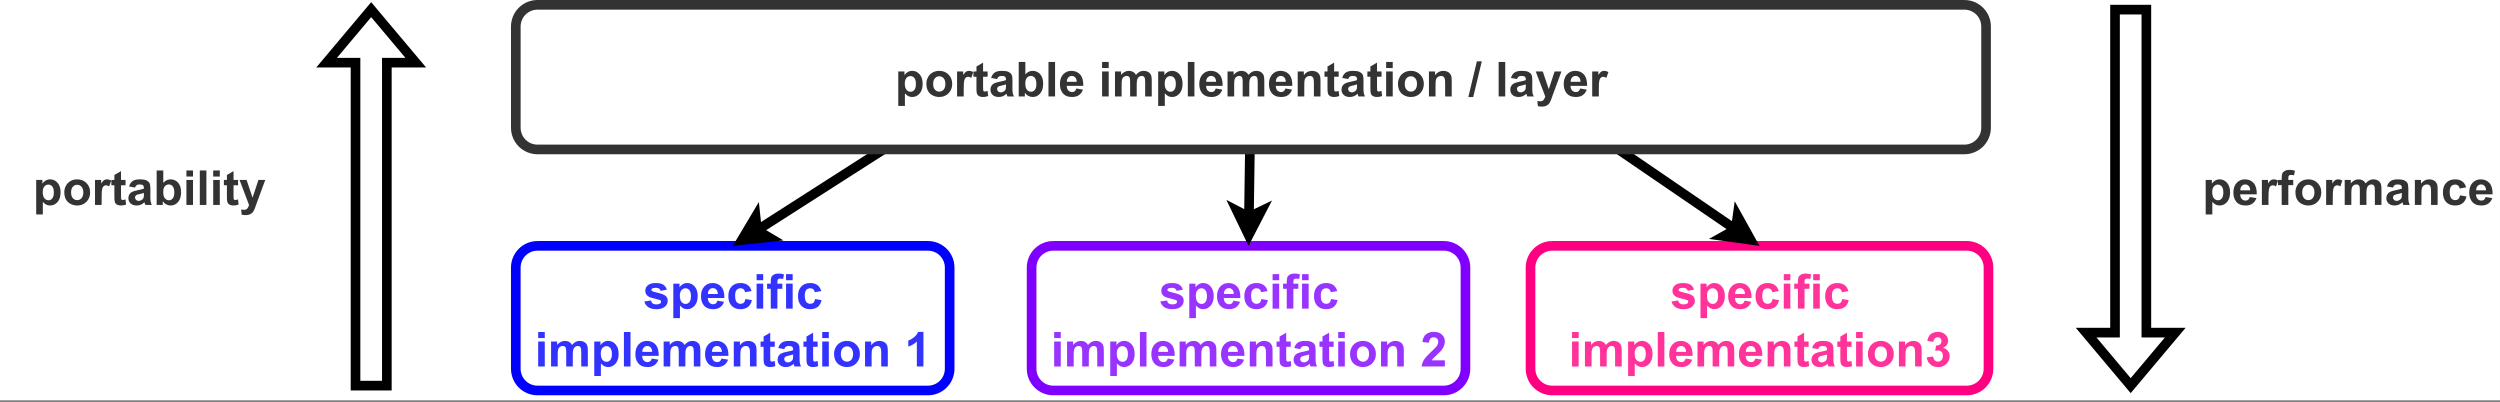 <?xml version="1.0" encoding="UTF-8" standalone="no"?>
<svg 
   width="776.88pt"
   height="125.04pt"
   viewBox="0 0 776.88 125.04"
   version="1.1"
   id="svg409"
   xmlns:xlink="http://www.w3.org/1999/xlink"
   xmlns="http://www.w3.org/2000/svg"
   xmlns:svg="http://www.w3.org/2000/svg" content="%3Cmxfile%20host%3D%22app.diagrams.net%22%20modified%3D%222022-10-03T10%3A41%3A54.911Z%22%20agent%3D%225.0%20(X11)%22%20etag%3D%22cjHOTrwaTLkSKe_i42MO%22%20version%3D%2220.4.0%22%20type%3D%22google%22%3E%3Cdiagram%20id%3D%22crAKBtb24mAtI9wZqz2y%22%20name%3D%22Page-1%22%3E7VlLc5swEP41PqYDCOP4GNuhnWk6044PbU4dBWRQIxARcmz311eC5Y0fiR9JZuoLaKXdlfb7dhfwAE2j9WeBk%2FAb9wkbWIa%2FHqDZwLLM4chUFy3Z5JKhbeeCQFAfFlWCOf1LQGiAdEl9kjYWSs6ZpElT6PE4Jp5syLAQfNVctuCs6TXBAXg0KsHcw4x0lv2kvgxz6WhYib8QGoTg2AYjES5WgiANsc9XNRG6HaCp4Fzmd9F6SpiOXBGUXM%2FdMlvuSpBYHqIwc259f8ymkZxMv979Hj9tfv%2B4AivPmC3htAPLYcreZMGVWR1UxkU24zwt9VYnAwuNxwi5bl3kBHDNdB%2FaAjCWyg0EtdDUE1dpBvmNWqDOs87VWpbThHh0QT19nihhJFKHxpLyWCuVbkXbr4pG7roj7myxs9RqbNgSfBn7RMfSVNOrkEoyT7CnZ1eK90oWyojBdCoFfyzZYpeSaRlNNHINQ8Ww8PRMhCTrrdCaJWFUmhEeESk2agkoXNlOrgIZZhnAuVXFV%2FMaZGGNrA7IMKRIUJquiKRugEsv4JX1Kl65LlLcehe8Qh%2BSVK4ilcL5JKQyHXM%2FqcaXJBXaSqpTEqOfmvrXV%2FJ2FSbzSA6dmSyGccIKVKL%2BbkrQaEcAdYpwIUMe8BizO84TCNsfIuUGHkHwUvJmUMmayl9a%2FZM1hOF9bWq2BtPZYFMMYnWaXGtYDO%2Frc5VaNir0ND9gJ1YxrqGX%2F3qRzg9O%2FKD9ANNCUwWHL4VHdgQR%2BorEIiByX2p22SEIU8nw3NzHyZG%2B7iCtzz6HYcxjdZkcD%2F4rcezicyiyb4Djliy%2FDI7jy%2BBYJvHo%2FEn8ocC33hJ858XNfWufRqjbpxPFFPygiNTTp%2FXGLYPhDRFv3rEPq%2FB7SATP0efp7GZPZ3fMS3Z20%2B7hSiv06m070bcLRtY3%2BiNAlpo%2B3M48htNUPbU1EGiWlvOnbjfmtZAOeyJayA7OSPDwndMsYwpIkdV6WGtDlZcUUKt%2FU9hnqSRHYSkvOh1LGe7lwY%2BgwvBoKkBfOQMPlBOX6vOAHSxk4fSBce%2FxA1DFNk%2FElLahixNle39JExw32wRlVG5qFb6%2BokMvVVrlrkoO%2FFooJrREmNEg1sVIYa1aD5roQk09zG5gIqK%2Br930to5TsTRbB8cpPgce9zFqZDWhdnpeBa0ezqKzNYxRB%2FyEiAUXEY5VSP8juhtR2zYuBqgaVp%2FE8%2BSv%2FlVAt%2F8A%3C%2Fdiagram%3E%3C%2Fmxfile%3E">
  <rect x="0" y="0" width="776.88" height="125.04" fill="#808080" stroke="none"/>
  <defs
     id="defs81">
    <g
       id="g61">
      <g
         id="glyph-0-0" />
      <g
         id="glyph-0-1">
        <path
           d="M 0.344 -2.219 L 2.422 -2.531 C 2.504 -2.133 2.676 -1.832 2.938 -1.625 C 3.207 -1.414 3.586 -1.312 4.078 -1.312 C 4.609 -1.312 5.008 -1.41 5.281 -1.609 C 5.457 -1.742 5.547 -1.926 5.547 -2.156 C 5.547 -2.312 5.5 -2.438 5.406 -2.531 C 5.301 -2.633 5.07 -2.727 4.719 -2.812 C 3.051 -3.176 2 -3.508 1.562 -3.812 C 0.945 -4.227 0.641 -4.812 0.641 -5.562 C 0.641 -6.227 0.906 -6.789 1.438 -7.25 C 1.969 -7.719 2.789 -7.953 3.906 -7.953 C 4.969 -7.953 5.754 -7.773 6.266 -7.422 C 6.785 -7.078 7.145 -6.566 7.344 -5.891 L 5.406 -5.531 C 5.32 -5.832 5.164 -6.062 4.938 -6.219 C 4.707 -6.383 4.375 -6.469 3.938 -6.469 C 3.395 -6.469 3.008 -6.391 2.781 -6.234 C 2.625 -6.129 2.547 -5.992 2.547 -5.828 C 2.547 -5.68 2.613 -5.555 2.75 -5.453 C 2.938 -5.316 3.578 -5.125 4.672 -4.875 C 5.766 -4.625 6.531 -4.316 6.969 -3.953 C 7.395 -3.586 7.609 -3.078 7.609 -2.422 C 7.609 -1.711 7.312 -1.102 6.719 -0.594 C 6.125 -0.082 5.242 0.172 4.078 0.172 C 3.016 0.172 2.176 -0.039 1.562 -0.469 C 0.945 -0.895 0.539 -1.477 0.344 -2.219 Z M 0.344 -2.219 "
           id="path3" />
      </g>
      <g
         id="glyph-0-2">
        <path
           d="M 1.016 -7.766 L 2.938 -7.766 L 2.938 -6.625 C 3.188 -7.02 3.52 -7.336 3.938 -7.578 C 4.363 -7.828 4.836 -7.953 5.359 -7.953 C 6.254 -7.953 7.016 -7.598 7.641 -6.891 C 8.273 -6.18 8.594 -5.191 8.594 -3.922 C 8.594 -2.629 8.273 -1.625 7.641 -0.906 C 7.004 -0.188 6.238 0.172 5.344 0.172 C 4.914 0.172 4.523 0.086 4.172 -0.078 C 3.828 -0.254 3.461 -0.547 3.078 -0.953 L 3.078 2.953 L 1.016 2.953 Z M 3.047 -4.016 C 3.047 -3.141 3.219 -2.492 3.562 -2.078 C 3.914 -1.66 4.344 -1.453 4.844 -1.453 C 5.312 -1.453 5.703 -1.645 6.016 -2.031 C 6.336 -2.414 6.5 -3.047 6.5 -3.922 C 6.5 -4.734 6.336 -5.336 6.016 -5.734 C 5.691 -6.129 5.285 -6.328 4.797 -6.328 C 4.297 -6.328 3.879 -6.129 3.547 -5.734 C 3.211 -5.348 3.047 -4.773 3.047 -4.016 Z M 3.047 -4.016 "
           id="path6" />
      </g>
      <g
         id="glyph-0-3">
        <path
           d="M 5.578 -2.469 L 7.625 -2.125 C 7.363 -1.375 6.945 -0.801 6.375 -0.406 C 5.812 -0.02 5.102 0.172 4.25 0.172 C 2.895 0.172 1.895 -0.27 1.25 -1.156 C 0.727 -1.852 0.469 -2.742 0.469 -3.828 C 0.469 -5.117 0.805 -6.129 1.484 -6.859 C 2.16 -7.586 3.008 -7.953 4.031 -7.953 C 5.188 -7.953 6.098 -7.566 6.766 -6.797 C 7.441 -6.035 7.766 -4.867 7.734 -3.297 L 2.578 -3.297 C 2.598 -2.68 2.766 -2.203 3.078 -1.859 C 3.398 -1.523 3.797 -1.359 4.266 -1.359 C 4.586 -1.359 4.859 -1.445 5.078 -1.625 C 5.297 -1.801 5.461 -2.082 5.578 -2.469 Z M 5.688 -4.547 C 5.676 -5.141 5.523 -5.594 5.234 -5.906 C 4.941 -6.219 4.582 -6.375 4.156 -6.375 C 3.707 -6.375 3.336 -6.207 3.047 -5.875 C 2.754 -5.551 2.613 -5.109 2.625 -4.547 Z M 5.688 -4.547 "
           id="path9" />
      </g>
      <g
         id="glyph-0-4">
        <path
           d="M 7.844 -5.469 L 5.828 -5.109 C 5.754 -5.516 5.598 -5.816 5.359 -6.016 C 5.117 -6.223 4.805 -6.328 4.422 -6.328 C 3.91 -6.328 3.5 -6.148 3.188 -5.797 C 2.883 -5.441 2.734 -4.852 2.734 -4.031 C 2.734 -3.102 2.891 -2.445 3.203 -2.062 C 3.516 -1.688 3.93 -1.5 4.453 -1.5 C 4.836 -1.5 5.156 -1.609 5.406 -1.828 C 5.656 -2.055 5.832 -2.441 5.938 -2.984 L 7.953 -2.641 C 7.742 -1.711 7.344 -1.008 6.75 -0.531 C 6.156 -0.062 5.359 0.172 4.359 0.172 C 3.223 0.172 2.316 -0.18 1.641 -0.891 C 0.961 -1.609 0.625 -2.602 0.625 -3.875 C 0.625 -5.156 0.961 -6.156 1.641 -6.875 C 2.316 -7.594 3.234 -7.953 4.391 -7.953 C 5.336 -7.953 6.086 -7.742 6.641 -7.328 C 7.203 -6.922 7.602 -6.301 7.844 -5.469 Z M 7.844 -5.469 "
           id="path12" />
      </g>
      <g
         id="glyph-0-5">
        <path
           d="M 1.078 -8.828 L 1.078 -10.719 L 3.125 -10.719 L 3.125 -8.828 Z M 1.078 0 L 1.078 -7.766 L 3.125 -7.766 L 3.125 0 Z M 1.078 0 "
           id="path15" />
      </g>
      <g
         id="glyph-0-6">
        <path
           d="M 0.172 -7.766 L 1.312 -7.766 L 1.312 -8.359 C 1.312 -9.016 1.379 -9.5 1.516 -9.812 C 1.66 -10.133 1.922 -10.395 2.297 -10.594 C 2.672 -10.801 3.141 -10.906 3.703 -10.906 C 4.297 -10.906 4.867 -10.816 5.422 -10.641 L 5.156 -9.219 C 4.82 -9.289 4.504 -9.328 4.203 -9.328 C 3.91 -9.328 3.695 -9.254 3.562 -9.109 C 3.438 -8.973 3.375 -8.707 3.375 -8.312 L 3.375 -7.766 L 4.906 -7.766 L 4.906 -6.156 L 3.375 -6.156 L 3.375 0 L 1.312 0 L 1.312 -6.156 L 0.172 -6.156 Z M 0.172 -7.766 "
           id="path18" />
      </g>
      <g
         id="glyph-0-7">
        <path
           d="M 0.922 -7.766 L 2.812 -7.766 L 2.812 -6.703 C 3.488 -7.535 4.297 -7.953 5.234 -7.953 C 5.734 -7.953 6.164 -7.848 6.531 -7.641 C 6.895 -7.43 7.195 -7.117 7.438 -6.703 C 7.781 -7.117 8.145 -7.43 8.531 -7.641 C 8.926 -7.848 9.348 -7.953 9.797 -7.953 C 10.367 -7.953 10.852 -7.832 11.25 -7.594 C 11.645 -7.363 11.941 -7.023 12.141 -6.578 C 12.273 -6.242 12.344 -5.707 12.344 -4.969 L 12.344 0 L 10.297 0 L 10.297 -4.438 C 10.297 -5.207 10.223 -5.707 10.078 -5.938 C 9.891 -6.227 9.598 -6.375 9.203 -6.375 C 8.91 -6.375 8.641 -6.285 8.391 -6.109 C 8.141 -5.93 7.957 -5.672 7.844 -5.328 C 7.727 -4.992 7.672 -4.461 7.672 -3.734 L 7.672 0 L 5.625 0 L 5.625 -4.266 C 5.625 -5.016 5.586 -5.5 5.516 -5.719 C 5.441 -5.938 5.328 -6.098 5.172 -6.203 C 5.016 -6.316 4.805 -6.375 4.547 -6.375 C 4.223 -6.375 3.938 -6.285 3.688 -6.109 C 3.438 -5.941 3.254 -5.695 3.141 -5.375 C 3.035 -5.051 2.984 -4.52 2.984 -3.781 L 2.984 0 L 0.922 0 Z M 0.922 -7.766 "
           id="path21" />
      </g>
      <g
         id="glyph-0-8">
        <path
           d="M 1.078 0 L 1.078 -10.719 L 3.125 -10.719 L 3.125 0 Z M 1.078 0 "
           id="path24" />
      </g>
      <g
         id="glyph-0-9">
        <path
           d="M 8.141 0 L 6.094 0 L 6.094 -3.969 C 6.094 -4.801 6.047 -5.344 5.953 -5.594 C 5.867 -5.844 5.727 -6.035 5.531 -6.172 C 5.332 -6.305 5.094 -6.375 4.812 -6.375 C 4.457 -6.375 4.141 -6.273 3.859 -6.078 C 3.578 -5.879 3.379 -5.617 3.266 -5.297 C 3.16 -4.984 3.109 -4.391 3.109 -3.516 L 3.109 0 L 1.062 0 L 1.062 -7.766 L 2.969 -7.766 L 2.969 -6.625 C 3.645 -7.508 4.5 -7.953 5.531 -7.953 C 5.988 -7.953 6.406 -7.867 6.781 -7.703 C 7.156 -7.535 7.438 -7.32 7.625 -7.062 C 7.82 -6.812 7.957 -6.523 8.031 -6.203 C 8.102 -5.891 8.141 -5.43 8.141 -4.828 Z M 8.141 0 "
           id="path27" />
      </g>
      <g
         id="glyph-0-10">
        <path
           d="M 4.641 -7.766 L 4.641 -6.125 L 3.234 -6.125 L 3.234 -3 C 3.234 -2.363 3.242 -1.992 3.266 -1.891 C 3.297 -1.785 3.359 -1.695 3.453 -1.625 C 3.547 -1.562 3.66 -1.531 3.797 -1.531 C 3.992 -1.531 4.27 -1.598 4.625 -1.734 L 4.812 -0.125 C 4.332 0.07 3.789 0.172 3.188 0.172 C 2.812 0.172 2.473 0.109 2.172 -0.016 C 1.879 -0.141 1.66 -0.301 1.516 -0.5 C 1.379 -0.695 1.285 -0.961 1.234 -1.297 C 1.191 -1.535 1.172 -2.02 1.172 -2.75 L 1.172 -6.125 L 0.234 -6.125 L 0.234 -7.766 L 1.172 -7.766 L 1.172 -9.312 L 3.234 -10.516 L 3.234 -7.766 Z M 4.641 -7.766 "
           id="path30" />
      </g>
      <g
         id="glyph-0-11">
        <path
           d="M 2.609 -5.406 L 0.75 -5.734 C 0.957 -6.484 1.316 -7.039 1.828 -7.406 C 2.336 -7.77 3.098 -7.953 4.109 -7.953 C 5.023 -7.953 5.707 -7.844 6.156 -7.625 C 6.602 -7.406 6.914 -7.129 7.094 -6.797 C 7.281 -6.461 7.375 -5.848 7.375 -4.953 L 7.359 -2.547 C 7.359 -1.867 7.391 -1.367 7.453 -1.047 C 7.523 -0.723 7.648 -0.375 7.828 0 L 5.797 0 C 5.742 -0.133 5.676 -0.336 5.594 -0.609 C 5.562 -0.734 5.539 -0.812 5.531 -0.844 C 5.176 -0.508 4.797 -0.254 4.391 -0.078 C 3.992 0.086 3.566 0.172 3.109 0.172 C 2.316 0.172 1.688 -0.039 1.219 -0.469 C 0.758 -0.906 0.531 -1.457 0.531 -2.125 C 0.531 -2.562 0.633 -2.953 0.844 -3.297 C 1.051 -3.641 1.344 -3.898 1.719 -4.078 C 2.102 -4.266 2.648 -4.426 3.359 -4.562 C 4.328 -4.75 4.992 -4.922 5.359 -5.078 L 5.359 -5.281 C 5.359 -5.676 5.258 -5.957 5.062 -6.125 C 4.875 -6.289 4.508 -6.375 3.969 -6.375 C 3.602 -6.375 3.316 -6.301 3.109 -6.156 C 2.898 -6.008 2.734 -5.758 2.609 -5.406 Z M 5.359 -3.734 C 5.098 -3.641 4.68 -3.531 4.109 -3.406 C 3.535 -3.289 3.164 -3.176 3 -3.062 C 2.727 -2.863 2.594 -2.617 2.594 -2.328 C 2.594 -2.047 2.695 -1.797 2.906 -1.578 C 3.125 -1.367 3.398 -1.266 3.734 -1.266 C 4.098 -1.266 4.453 -1.391 4.797 -1.641 C 5.047 -1.828 5.207 -2.051 5.281 -2.312 C 5.332 -2.488 5.359 -2.828 5.359 -3.328 Z M 5.359 -3.734 "
           id="path33" />
      </g>
      <g
         id="glyph-0-12">
        <path
           d="M 0.594 -4 C 0.594 -4.676 0.758 -5.332 1.094 -5.969 C 1.438 -6.613 1.914 -7.102 2.531 -7.438 C 3.145 -7.781 3.836 -7.953 4.609 -7.953 C 5.773 -7.953 6.734 -7.566 7.484 -6.797 C 8.242 -6.035 8.625 -5.07 8.625 -3.906 C 8.625 -2.727 8.242 -1.754 7.484 -0.984 C 6.723 -0.211 5.766 0.172 4.609 0.172 C 3.898 0.172 3.223 0.008 2.578 -0.312 C 1.93 -0.633 1.438 -1.102 1.094 -1.719 C 0.758 -2.344 0.594 -3.102 0.594 -4 Z M 2.703 -3.891 C 2.703 -3.117 2.883 -2.523 3.25 -2.109 C 3.613 -1.703 4.066 -1.5 4.609 -1.5 C 5.148 -1.5 5.598 -1.703 5.953 -2.109 C 6.316 -2.523 6.5 -3.125 6.5 -3.906 C 6.5 -4.664 6.316 -5.25 5.953 -5.656 C 5.598 -6.062 5.148 -6.266 4.609 -6.266 C 4.066 -6.266 3.613 -6.062 3.25 -5.656 C 2.883 -5.25 2.703 -4.66 2.703 -3.891 Z M 2.703 -3.891 "
           id="path36" />
      </g>
      <g
         id="glyph-0-13" />
      <g
         id="glyph-0-14">
        <path
           d="M 7.578 -1.906 L 7.578 0 L 0.375 0 C 0.445 -0.719 0.676 -1.398 1.062 -2.047 C 1.457 -2.691 2.234 -3.551 3.391 -4.625 C 4.316 -5.488 4.883 -6.07 5.094 -6.375 C 5.375 -6.801 5.516 -7.223 5.516 -7.641 C 5.516 -8.098 5.391 -8.445 5.141 -8.688 C 4.898 -8.938 4.562 -9.062 4.125 -9.062 C 3.695 -9.062 3.352 -8.93 3.094 -8.672 C 2.844 -8.422 2.695 -7.992 2.656 -7.391 L 0.609 -7.594 C 0.734 -8.727 1.117 -9.539 1.766 -10.031 C 2.41 -10.52 3.211 -10.766 4.172 -10.766 C 5.234 -10.766 6.066 -10.477 6.672 -9.906 C 7.273 -9.344 7.578 -8.633 7.578 -7.781 C 7.578 -7.301 7.488 -6.844 7.312 -6.406 C 7.145 -5.969 6.875 -5.508 6.5 -5.031 C 6.25 -4.719 5.797 -4.258 5.141 -3.656 C 4.492 -3.062 4.082 -2.664 3.906 -2.469 C 3.738 -2.281 3.602 -2.094 3.5 -1.906 Z M 7.578 -1.906 "
           id="path40" />
      </g>
      <g
         id="glyph-0-15">
        <path
           d="M 0.562 -2.844 L 2.547 -3.094 C 2.617 -2.582 2.789 -2.191 3.062 -1.922 C 3.344 -1.648 3.68 -1.516 4.078 -1.516 C 4.504 -1.516 4.859 -1.676 5.141 -2 C 5.43 -2.32 5.578 -2.758 5.578 -3.312 C 5.578 -3.82 5.438 -4.227 5.156 -4.531 C 4.883 -4.832 4.551 -4.984 4.156 -4.984 C 3.883 -4.984 3.566 -4.938 3.203 -4.844 L 3.438 -6.516 C 3.988 -6.492 4.41 -6.613 4.703 -6.875 C 4.992 -7.133 5.141 -7.473 5.141 -7.891 C 5.141 -8.254 5.031 -8.539 4.812 -8.75 C 4.602 -8.969 4.32 -9.078 3.969 -9.078 C 3.613 -9.078 3.312 -8.953 3.062 -8.703 C 2.812 -8.461 2.66 -8.109 2.609 -7.641 L 0.719 -7.969 C 0.852 -8.613 1.051 -9.129 1.312 -9.516 C 1.582 -9.91 1.953 -10.219 2.422 -10.438 C 2.898 -10.656 3.438 -10.766 4.031 -10.766 C 5.031 -10.766 5.836 -10.441 6.453 -9.797 C 6.953 -9.273 7.203 -8.68 7.203 -8.016 C 7.203 -7.078 6.688 -6.328 5.656 -5.766 C 6.27 -5.629 6.758 -5.332 7.125 -4.875 C 7.5 -4.414 7.688 -3.863 7.688 -3.219 C 7.688 -2.281 7.344 -1.477 6.656 -0.812 C 5.969 -0.145 5.113 0.188 4.094 0.188 C 3.125 0.188 2.316 -0.094 1.672 -0.656 C 1.035 -1.219 0.664 -1.945 0.562 -2.844 Z M 0.562 -2.844 "
           id="path43" />
      </g>
      <g
         id="glyph-0-16">
        <path
           d="M 5.891 0 L 3.844 0 L 3.844 -7.75 C 3.094 -7.039 2.207 -6.52 1.188 -6.188 L 1.188 -8.062 C 1.719 -8.227 2.297 -8.555 2.922 -9.047 C 3.555 -9.547 3.992 -10.117 4.234 -10.766 L 5.891 -10.766 Z M 5.891 0 "
           id="path46" />
      </g>
      <g
         id="glyph-0-17">
        <path
           d="M 3.047 0 L 0.984 0 L 0.984 -7.766 L 2.891 -7.766 L 2.891 -6.672 C 3.223 -7.191 3.52 -7.535 3.781 -7.703 C 4.039 -7.867 4.336 -7.953 4.672 -7.953 C 5.141 -7.953 5.586 -7.82 6.016 -7.562 L 5.391 -5.766 C 5.035 -5.992 4.711 -6.109 4.422 -6.109 C 4.129 -6.109 3.883 -6.023 3.688 -5.859 C 3.488 -5.703 3.332 -5.414 3.219 -5 C 3.102 -4.582 3.047 -3.719 3.047 -2.406 Z M 3.047 0 "
           id="path49" />
      </g>
      <g
         id="glyph-0-18">
        <path
           d="M 0.984 0 L 0.984 -10.719 L 3.047 -10.719 L 3.047 -6.859 C 3.68 -7.586 4.43 -7.953 5.297 -7.953 C 6.242 -7.953 7.023 -7.609 7.641 -6.922 C 8.266 -6.234 8.578 -5.25 8.578 -3.969 C 8.578 -2.633 8.258 -1.609 7.625 -0.891 C 7 -0.18 6.234 0.172 5.328 0.172 C 4.879 0.172 4.438 0.062 4 -0.156 C 3.57 -0.375 3.203 -0.703 2.891 -1.141 L 2.891 0 Z M 3.031 -4.047 C 3.031 -3.242 3.156 -2.648 3.406 -2.266 C 3.758 -1.723 4.234 -1.453 4.828 -1.453 C 5.285 -1.453 5.672 -1.645 5.984 -2.031 C 6.305 -2.414 6.469 -3.023 6.469 -3.859 C 6.469 -4.742 6.305 -5.383 5.984 -5.781 C 5.66 -6.176 5.25 -6.375 4.75 -6.375 C 4.258 -6.375 3.848 -6.18 3.516 -5.797 C 3.191 -5.41 3.031 -4.828 3.031 -4.047 Z M 3.031 -4.047 "
           id="path52" />
      </g>
      <g
         id="glyph-0-19">
        <path
           d="M -0.016 0.188 L 2.641 -10.906 L 4.172 -10.906 L 1.5 0.188 Z M -0.016 0.188 "
           id="path55" />
      </g>
      <g
         id="glyph-0-20">
        <path
           d="M 0.109 -7.766 L 2.297 -7.766 L 4.156 -2.25 L 5.969 -7.766 L 8.094 -7.766 L 5.344 -0.297 L 4.859 1.062 C 4.68 1.508 4.508 1.852 4.344 2.094 C 4.176 2.332 3.984 2.523 3.766 2.672 C 3.555 2.828 3.297 2.945 2.984 3.031 C 2.68 3.113 2.336 3.156 1.953 3.156 C 1.555 3.156 1.164 3.113 0.781 3.031 L 0.594 1.422 C 0.914 1.484 1.207 1.516 1.469 1.516 C 1.945 1.516 2.301 1.375 2.531 1.094 C 2.758 0.812 2.938 0.453 3.062 0.016 Z M 0.109 -7.766 "
           id="path58" />
      </g>
    </g>
    <clipPath
       id="clip-0">
      <path
         clip-rule="nonzero"
         d="M 0 0 L 776.879 0 L 776.879 124.379 L 0 124.379 Z M 0 0 "
         id="path63" />
    </clipPath>
    <clipPath
       id="clip-1">
      <path
         clip-rule="nonzero"
         d="M 303 59 L 473 59 L 473 123.629 L 303 123.629 Z M 303 59 "
         id="path66" />
    </clipPath>
    <clipPath
       id="clip-2">
      <path
         clip-rule="nonzero"
         d="M 458 59 L 636 59 L 636 123.629 L 458 123.629 Z M 458 59 "
         id="path69" />
    </clipPath>
    <clipPath
       id="clip-3">
      <path
         clip-rule="nonzero"
         d="M 143 59 L 313 59 L 313 123.629 L 143 123.629 Z M 143 59 "
         id="path72" />
    </clipPath>
    <clipPath
       id="clip-4">
      <path
         clip-rule="nonzero"
         d="M 59 0 L 172 0 L 172 123.629 L 59 123.629 Z M 59 0 "
         id="path75" />
    </clipPath>
    <clipPath
       id="clip-5">
      <path
         clip-rule="nonzero"
         d="M 606 0 L 719 0 L 719 123.629 L 606 123.629 Z M 606 0 "
         id="path78" />
    </clipPath>
  </defs>
  <g
     clip-path="url(#clip-0)"
     id="g85">
    <path
       fill-rule="nonzero"
       fill="#ffffff"
       fill-opacity="1"
       d="M 0,0 H 777 V 124.379 H 0 Z m 0,0"
       id="path83" />
  </g>
  <path
     fill-rule="nonzero"
     fill="rgb(100%, 100%, 100%)"
     fill-opacity="1"
     d="M 327.434 76.426 L 448.816 76.426 C 449.258 76.426 449.699 76.469 450.133 76.555 C 450.566 76.641 450.988 76.77 451.398 76.941 C 451.805 77.109 452.195 77.316 452.562 77.562 C 452.93 77.809 453.273 78.09 453.586 78.402 C 453.898 78.715 454.176 79.055 454.422 79.422 C 454.668 79.793 454.879 80.18 455.047 80.59 C 455.215 81 455.344 81.418 455.43 81.855 C 455.516 82.289 455.559 82.727 455.559 83.168 L 455.559 114.641 C 455.559 115.082 455.516 115.52 455.43 115.953 C 455.344 116.391 455.215 116.812 455.047 117.219 C 454.879 117.629 454.668 118.02 454.422 118.387 C 454.176 118.754 453.898 119.094 453.586 119.406 C 453.273 119.723 452.93 120 452.562 120.246 C 452.195 120.492 451.805 120.699 451.398 120.871 C 450.988 121.039 450.566 121.168 450.133 121.254 C 449.699 121.34 449.258 121.383 448.816 121.383 L 327.434 121.383 C 326.992 121.383 326.551 121.34 326.117 121.254 C 325.684 121.168 325.262 121.039 324.852 120.871 C 324.445 120.699 324.055 120.492 323.688 120.246 C 323.32 120 322.98 119.723 322.664 119.406 C 322.352 119.094 322.074 118.754 321.828 118.387 C 321.582 118.02 321.375 117.629 321.203 117.219 C 321.035 116.812 320.906 116.391 320.82 115.953 C 320.734 115.52 320.691 115.082 320.691 114.641 L 320.691 83.168 C 320.691 82.727 320.734 82.289 320.82 81.855 C 320.906 81.418 321.035 81 321.203 80.59 C 321.375 80.18 321.582 79.793 321.828 79.422 C 322.074 79.055 322.352 78.715 322.664 78.402 C 322.98 78.09 323.32 77.809 323.688 77.562 C 324.055 77.316 324.445 77.109 324.852 76.941 C 325.262 76.77 325.684 76.641 326.117 76.555 C 326.551 76.469 326.992 76.426 327.434 76.426 Z M 327.434 76.426 "
     id="path87" />
  <g
     clip-path="url(#clip-1)"
     id="g91">
    <path
       fill="none"
       stroke-width="4"
       stroke-linecap="butt"
       stroke-linejoin="miter"
       stroke="#7f00ff"
       stroke-opacity="1"
       stroke-miterlimit="4"
       d="m 437,101.999 h 162 c 0.589,0 1.178,0.057 1.757,0.172 0.579,0.115 1.142,0.287 1.689,0.516 0.542,0.224 1.064,0.5 1.554,0.829 0.49,0.328 0.949,0.704 1.366,1.121 0.417,0.417 0.787,0.871 1.116,1.361 0.328,0.495 0.61,1.011 0.834,1.559 0.224,0.547 0.396,1.105 0.511,1.689 0.115,0.579 0.172,1.163 0.172,1.752 v 42.004 c 0,0.589 -0.057,1.173 -0.172,1.752 -0.115,0.584 -0.287,1.147 -0.511,1.689 -0.224,0.547 -0.506,1.069 -0.834,1.559 -0.328,0.49 -0.699,0.944 -1.116,1.361 -0.417,0.422 -0.876,0.792 -1.366,1.121 -0.49,0.328 -1.011,0.605 -1.554,0.834 -0.547,0.224 -1.11,0.396 -1.689,0.511 -0.579,0.115 -1.168,0.172 -1.757,0.172 H 437 c -0.589,0 -1.178,-0.057 -1.757,-0.172 -0.579,-0.115 -1.142,-0.287 -1.689,-0.511 -0.542,-0.229 -1.064,-0.506 -1.554,-0.834 -0.49,-0.328 -0.944,-0.699 -1.366,-1.121 -0.417,-0.417 -0.787,-0.871 -1.116,-1.361 -0.328,-0.49 -0.605,-1.011 -0.834,-1.559 -0.224,-0.542 -0.396,-1.105 -0.511,-1.689 -0.115,-0.579 -0.172,-1.163 -0.172,-1.752 v -42.004 c 0,-0.589 0.057,-1.173 0.172,-1.752 0.115,-0.584 0.287,-1.142 0.511,-1.689 0.229,-0.547 0.506,-1.064 0.834,-1.559 0.328,-0.49 0.699,-0.944 1.116,-1.361 0.422,-0.417 0.876,-0.792 1.366,-1.121 0.49,-0.328 1.011,-0.605 1.554,-0.829 0.547,-0.229 1.11,-0.401 1.689,-0.516 0.579,-0.115 1.168,-0.172 1.757,-0.172 z m 0,0"
       transform="scale(0.749)"
       id="path89" />
  </g>
  <g
     fill="#9933ff"
     fill-opacity="1"
     id="g109">
    <use
       xlink:href="#glyph-0-1"
       x="360.226"
       y="95.907"
       id="use93" />
    <use
       xlink:href="#glyph-0-2"
       x="368.561"
       y="95.907"
       id="use95" />
    <use
       xlink:href="#glyph-0-3"
       x="377.714"
       y="95.907"
       id="use97" />
    <use
       xlink:href="#glyph-0-4"
       x="386.049"
       y="95.907"
       id="use99" />
    <use
       xlink:href="#glyph-0-5"
       x="394.383"
       y="95.907"
       id="use101" />
    <use
       xlink:href="#glyph-0-6"
       x="398.546"
       y="95.907"
       id="use103" />
    <use
       xlink:href="#glyph-0-5"
       x="403.537"
       y="95.907"
       id="use105" />
    <use
       xlink:href="#glyph-0-4"
       x="407.7"
       y="95.907"
       id="use107" />
  </g>
  <g
     fill="#9933ff"
     fill-opacity="1"
     id="g143">
    <use
       xlink:href="#glyph-0-5"
       x="326.509"
       y="113.89"
       id="use111" />
    <use
       xlink:href="#glyph-0-7"
       x="330.672"
       y="113.89"
       id="use113" />
    <use
       xlink:href="#glyph-0-2"
       x="343.997"
       y="113.89"
       id="use115" />
    <use
       xlink:href="#glyph-0-8"
       x="353.151"
       y="113.89"
       id="use117" />
    <use
       xlink:href="#glyph-0-3"
       x="357.314"
       y="113.89"
       id="use119" />
    <use
       xlink:href="#glyph-0-7"
       x="365.649"
       y="113.89"
       id="use121" />
    <use
       xlink:href="#glyph-0-3"
       x="378.973"
       y="113.89"
       id="use123" />
    <use
       xlink:href="#glyph-0-9"
       x="387.307"
       y="113.89"
       id="use125" />
    <use
       xlink:href="#glyph-0-10"
       x="396.461"
       y="113.89"
       id="use127" />
    <use
       xlink:href="#glyph-0-11"
       x="401.451"
       y="113.89"
       id="use129" />
    <use
       xlink:href="#glyph-0-10"
       x="409.786"
       y="113.89"
       id="use131" />
    <use
       xlink:href="#glyph-0-5"
       x="414.776"
       y="113.89"
       id="use133" />
    <use
       xlink:href="#glyph-0-12"
       x="418.939"
       y="113.89"
       id="use135" />
    <use
       xlink:href="#glyph-0-9"
       x="428.093"
       y="113.89"
       id="use137" />
    <use
       xlink:href="#glyph-0-13"
       x="437.247"
       y="113.89"
       id="use139" />
    <use
       xlink:href="#glyph-0-14"
       x="441.41"
       y="113.89"
       id="use141" />
  </g>
  <g
     fill="#9933ff"
     fill-opacity="1"
     id="g147">
    <use
       xlink:href="#glyph-0-13"
       x="449.742"
       y="113.89"
       id="use145" />
  </g>
  <path
     fill-rule="nonzero"
     fill="rgb(100%, 100%, 100%)"
     fill-opacity="1"
     d="M 482.535 76.426 L 611.41 76.426 C 611.852 76.426 612.293 76.469 612.727 76.555 C 613.16 76.641 613.582 76.77 613.992 76.941 C 614.398 77.109 614.789 77.316 615.156 77.562 C 615.523 77.809 615.863 78.09 616.18 78.402 C 616.492 78.715 616.77 79.055 617.016 79.422 C 617.262 79.793 617.469 80.18 617.641 80.59 C 617.809 81 617.938 81.418 618.023 81.855 C 618.109 82.289 618.152 82.727 618.152 83.168 L 618.152 114.641 C 618.152 115.082 618.109 115.52 618.023 115.953 C 617.938 116.391 617.809 116.812 617.641 117.219 C 617.469 117.629 617.262 118.02 617.016 118.387 C 616.77 118.754 616.492 119.094 616.18 119.406 C 615.863 119.723 615.523 120 615.156 120.246 C 614.789 120.492 614.398 120.699 613.992 120.871 C 613.582 121.039 613.16 121.168 612.727 121.254 C 612.293 121.34 611.852 121.383 611.41 121.383 L 482.535 121.383 C 482.09 121.383 481.652 121.34 481.219 121.254 C 480.785 121.168 480.363 121.039 479.953 120.871 C 479.543 120.699 479.156 120.492 478.789 120.246 C 478.418 120 478.078 119.723 477.766 119.406 C 477.453 119.094 477.172 118.754 476.926 118.387 C 476.68 118.02 476.473 117.629 476.305 117.219 C 476.133 116.812 476.008 116.391 475.922 115.953 C 475.832 115.52 475.789 115.082 475.789 114.641 L 475.789 83.168 C 475.789 82.727 475.832 82.289 475.922 81.855 C 476.008 81.418 476.133 81 476.305 80.59 C 476.473 80.18 476.68 79.793 476.926 79.422 C 477.172 79.055 477.453 78.715 477.766 78.402 C 478.078 78.09 478.418 77.809 478.789 77.562 C 479.156 77.316 479.543 77.109 479.953 76.941 C 480.363 76.77 480.785 76.641 481.219 76.555 C 481.652 76.469 482.09 76.426 482.535 76.426 Z M 482.535 76.426 "
     id="path149" />
  <g
     clip-path="url(#clip-2)"
     id="g153">
    <path
       fill="none"
       stroke-width="4"
       stroke-linecap="butt"
       stroke-linejoin="miter"
       stroke="#ff0080"
       stroke-opacity="1"
       stroke-miterlimit="4"
       d="m 644.001,101.999 h 171.999 c 0.589,0 1.178,0.057 1.757,0.172 0.579,0.115 1.142,0.287 1.689,0.516 0.542,0.224 1.064,0.5 1.554,0.829 0.49,0.328 0.944,0.704 1.366,1.121 0.417,0.417 0.787,0.871 1.116,1.361 0.328,0.495 0.605,1.011 0.834,1.559 0.224,0.547 0.396,1.105 0.511,1.689 0.115,0.579 0.172,1.163 0.172,1.752 v 42.004 c 0,0.589 -0.057,1.173 -0.172,1.752 -0.115,0.584 -0.287,1.147 -0.511,1.689 -0.229,0.547 -0.506,1.069 -0.834,1.559 -0.328,0.49 -0.699,0.944 -1.116,1.361 -0.422,0.422 -0.876,0.792 -1.366,1.121 -0.49,0.328 -1.011,0.605 -1.554,0.834 -0.547,0.224 -1.11,0.396 -1.689,0.511 -0.579,0.115 -1.168,0.172 -1.757,0.172 H 644.001 c -0.594,0 -1.178,-0.057 -1.757,-0.172 -0.579,-0.115 -1.142,-0.287 -1.689,-0.511 -0.547,-0.229 -1.064,-0.506 -1.554,-0.834 -0.495,-0.328 -0.949,-0.699 -1.366,-1.121 -0.417,-0.417 -0.792,-0.871 -1.121,-1.361 -0.328,-0.49 -0.605,-1.011 -0.829,-1.559 -0.229,-0.542 -0.396,-1.105 -0.511,-1.689 -0.12,-0.579 -0.177,-1.163 -0.177,-1.752 v -42.004 c 0,-0.589 0.057,-1.173 0.177,-1.752 0.115,-0.584 0.282,-1.142 0.511,-1.689 0.224,-0.547 0.5,-1.064 0.829,-1.559 0.328,-0.49 0.704,-0.944 1.121,-1.361 0.417,-0.417 0.871,-0.792 1.366,-1.121 0.49,-0.328 1.006,-0.605 1.554,-0.829 0.547,-0.229 1.11,-0.401 1.689,-0.516 0.579,-0.115 1.163,-0.172 1.757,-0.172 z m 0,0"
       transform="scale(0.749)"
       id="path151" />
  </g>
  <g
     fill="#ff3399"
     fill-opacity="1"
     id="g171">
    <use
       xlink:href="#glyph-0-1"
       x="519.073"
       y="95.907"
       id="use155" />
    <use
       xlink:href="#glyph-0-2"
       x="527.407"
       y="95.907"
       id="use157" />
    <use
       xlink:href="#glyph-0-3"
       x="536.561"
       y="95.907"
       id="use159" />
    <use
       xlink:href="#glyph-0-4"
       x="544.895"
       y="95.907"
       id="use161" />
    <use
       xlink:href="#glyph-0-5"
       x="553.23"
       y="95.907"
       id="use163" />
    <use
       xlink:href="#glyph-0-6"
       x="557.393"
       y="95.907"
       id="use165" />
    <use
       xlink:href="#glyph-0-5"
       x="562.383"
       y="95.907"
       id="use167" />
    <use
       xlink:href="#glyph-0-4"
       x="566.547"
       y="95.907"
       id="use169" />
  </g>
  <g
     fill="#ff3399"
     fill-opacity="1"
     id="g203">
    <use
       xlink:href="#glyph-0-5"
       x="487.44"
       y="113.89"
       id="use173" />
    <use
       xlink:href="#glyph-0-7"
       x="491.603"
       y="113.89"
       id="use175" />
    <use
       xlink:href="#glyph-0-2"
       x="504.928"
       y="113.89"
       id="use177" />
    <use
       xlink:href="#glyph-0-8"
       x="514.081"
       y="113.89"
       id="use179" />
    <use
       xlink:href="#glyph-0-3"
       x="518.245"
       y="113.89"
       id="use181" />
    <use
       xlink:href="#glyph-0-7"
       x="526.579"
       y="113.89"
       id="use183" />
    <use
       xlink:href="#glyph-0-3"
       x="539.904"
       y="113.89"
       id="use185" />
    <use
       xlink:href="#glyph-0-9"
       x="548.238"
       y="113.89"
       id="use187" />
    <use
       xlink:href="#glyph-0-10"
       x="557.392"
       y="113.89"
       id="use189" />
    <use
       xlink:href="#glyph-0-11"
       x="562.382"
       y="113.89"
       id="use191" />
    <use
       xlink:href="#glyph-0-10"
       x="570.716"
       y="113.89"
       id="use193" />
    <use
       xlink:href="#glyph-0-5"
       x="575.706"
       y="113.89"
       id="use195" />
    <use
       xlink:href="#glyph-0-12"
       x="579.87"
       y="113.89"
       id="use197" />
    <use
       xlink:href="#glyph-0-9"
       x="589.024"
       y="113.89"
       id="use199" />
    <use
       xlink:href="#glyph-0-15"
       x="598.177"
       y="113.89"
       id="use201" />
  </g>
  <g
     fill="#ff3399"
     fill-opacity="1"
     id="g207">
    <use
       xlink:href="#glyph-0-13"
       x="606.504"
       y="113.89"
       id="use205" />
  </g>
  <path
     fill-rule="nonzero"
     fill="rgb(100%, 100%, 100%)"
     fill-opacity="1"
     d="M 167.09 76.426 L 288.473 76.426 C 288.914 76.426 289.352 76.469 289.785 76.555 C 290.223 76.641 290.645 76.77 291.051 76.941 C 291.461 77.109 291.852 77.316 292.219 77.562 C 292.586 77.809 292.926 78.09 293.238 78.402 C 293.555 78.715 293.832 79.055 294.078 79.422 C 294.324 79.793 294.531 80.18 294.703 80.59 C 294.871 81 295 81.418 295.086 81.855 C 295.172 82.289 295.215 82.727 295.215 83.168 L 295.215 114.641 C 295.215 115.082 295.172 115.52 295.086 115.953 C 295 116.391 294.871 116.812 294.703 117.219 C 294.531 117.629 294.324 118.02 294.078 118.387 C 293.832 118.754 293.555 119.094 293.238 119.406 C 292.926 119.723 292.586 120 292.219 120.246 C 291.852 120.492 291.461 120.699 291.051 120.871 C 290.645 121.039 290.223 121.168 289.785 121.254 C 289.352 121.34 288.914 121.383 288.473 121.383 L 167.09 121.383 C 166.645 121.383 166.207 121.34 165.773 121.254 C 165.34 121.168 164.918 121.039 164.508 120.871 C 164.098 120.699 163.711 120.492 163.344 120.246 C 162.973 120 162.633 119.723 162.32 119.406 C 162.008 119.094 161.727 118.754 161.48 118.387 C 161.234 118.02 161.027 117.629 160.859 117.219 C 160.688 116.812 160.562 116.391 160.477 115.953 C 160.387 115.52 160.344 115.082 160.344 114.641 L 160.344 83.168 C 160.344 82.727 160.387 82.289 160.477 81.855 C 160.562 81.418 160.688 81 160.859 80.59 C 161.027 80.18 161.234 79.793 161.48 79.422 C 161.727 79.055 162.008 78.715 162.32 78.402 C 162.633 78.09 162.973 77.809 163.344 77.562 C 163.711 77.316 164.098 77.109 164.508 76.941 C 164.918 76.77 165.34 76.641 165.773 76.555 C 166.207 76.469 166.645 76.426 167.09 76.426 Z M 167.09 76.426 "
     id="path209" />
  <g
     clip-path="url(#clip-3)"
     id="g213">
    <path
       fill="none"
       stroke-width="4"
       stroke-linecap="butt"
       stroke-linejoin="miter"
       stroke="#0000ff"
       stroke-opacity="1"
       stroke-miterlimit="4"
       d="M 223.002,101.999 H 385.002 c 0.589,0 1.173,0.057 1.752,0.172 0.584,0.115 1.147,0.287 1.689,0.516 0.547,0.224 1.069,0.5 1.559,0.829 0.49,0.328 0.944,0.704 1.361,1.121 0.422,0.417 0.792,0.871 1.121,1.361 0.328,0.495 0.605,1.011 0.834,1.559 0.224,0.547 0.396,1.105 0.511,1.689 0.115,0.579 0.172,1.163 0.172,1.752 v 42.004 c 0,0.589 -0.057,1.173 -0.172,1.752 -0.115,0.584 -0.287,1.147 -0.511,1.689 -0.229,0.547 -0.506,1.069 -0.834,1.559 -0.328,0.49 -0.699,0.944 -1.121,1.361 -0.417,0.422 -0.871,0.792 -1.361,1.121 -0.49,0.328 -1.011,0.605 -1.559,0.834 -0.542,0.224 -1.105,0.396 -1.689,0.511 -0.579,0.115 -1.163,0.172 -1.752,0.172 H 223.002 c -0.594,0 -1.178,-0.057 -1.757,-0.172 -0.579,-0.115 -1.142,-0.287 -1.689,-0.511 -0.547,-0.229 -1.064,-0.506 -1.554,-0.834 -0.495,-0.328 -0.949,-0.699 -1.366,-1.121 -0.417,-0.417 -0.792,-0.871 -1.121,-1.361 -0.328,-0.49 -0.605,-1.011 -0.829,-1.559 -0.229,-0.542 -0.396,-1.105 -0.511,-1.689 -0.12,-0.579 -0.177,-1.163 -0.177,-1.752 v -42.004 c 0,-0.589 0.057,-1.173 0.177,-1.752 0.115,-0.584 0.282,-1.142 0.511,-1.689 0.224,-0.547 0.5,-1.064 0.829,-1.559 0.328,-0.49 0.704,-0.944 1.121,-1.361 0.417,-0.417 0.871,-0.792 1.366,-1.121 0.49,-0.328 1.006,-0.605 1.554,-0.829 0.547,-0.229 1.11,-0.401 1.689,-0.516 0.579,-0.115 1.163,-0.172 1.757,-0.172 z m 0,0"
       transform="scale(0.749)"
       id="path211" />
  </g>
  <g
     fill="#3333ff"
     fill-opacity="1"
     id="g231">
    <use
       xlink:href="#glyph-0-1"
       x="199.881"
       y="95.907"
       id="use215" />
    <use
       xlink:href="#glyph-0-2"
       x="208.216"
       y="95.907"
       id="use217" />
    <use
       xlink:href="#glyph-0-3"
       x="217.369"
       y="95.907"
       id="use219" />
    <use
       xlink:href="#glyph-0-4"
       x="225.704"
       y="95.907"
       id="use221" />
    <use
       xlink:href="#glyph-0-5"
       x="234.038"
       y="95.907"
       id="use223" />
    <use
       xlink:href="#glyph-0-6"
       x="238.201"
       y="95.907"
       id="use225" />
    <use
       xlink:href="#glyph-0-5"
       x="243.192"
       y="95.907"
       id="use227" />
    <use
       xlink:href="#glyph-0-4"
       x="247.355"
       y="95.907"
       id="use229" />
  </g>
  <g
     fill="#3333ff"
     fill-opacity="1"
     id="g265">
    <use
       xlink:href="#glyph-0-5"
       x="166.164"
       y="113.89"
       id="use233" />
    <use
       xlink:href="#glyph-0-7"
       x="170.327"
       y="113.89"
       id="use235" />
    <use
       xlink:href="#glyph-0-2"
       x="183.652"
       y="113.89"
       id="use237" />
    <use
       xlink:href="#glyph-0-8"
       x="192.806"
       y="113.89"
       id="use239" />
    <use
       xlink:href="#glyph-0-3"
       x="196.969"
       y="113.89"
       id="use241" />
    <use
       xlink:href="#glyph-0-7"
       x="205.303"
       y="113.89"
       id="use243" />
    <use
       xlink:href="#glyph-0-3"
       x="218.628"
       y="113.89"
       id="use245" />
    <use
       xlink:href="#glyph-0-9"
       x="226.962"
       y="113.89"
       id="use247" />
    <use
       xlink:href="#glyph-0-10"
       x="236.116"
       y="113.89"
       id="use249" />
    <use
       xlink:href="#glyph-0-11"
       x="241.106"
       y="113.89"
       id="use251" />
    <use
       xlink:href="#glyph-0-10"
       x="249.44"
       y="113.89"
       id="use253" />
    <use
       xlink:href="#glyph-0-5"
       x="254.431"
       y="113.89"
       id="use255" />
    <use
       xlink:href="#glyph-0-12"
       x="258.594"
       y="113.89"
       id="use257" />
    <use
       xlink:href="#glyph-0-9"
       x="267.748"
       y="113.89"
       id="use259" />
    <use
       xlink:href="#glyph-0-13"
       x="276.902"
       y="113.89"
       id="use261" />
    <use
       xlink:href="#glyph-0-16"
       x="281.065"
       y="113.89"
       id="use263" />
  </g>
  <g
     fill="#3333ff"
     fill-opacity="1"
     id="g269">
    <use
       xlink:href="#glyph-0-13"
       x="289.396"
       y="113.89"
       id="use267" />
  </g>
  <path
     fill="none"
     stroke-width="4"
     stroke-linecap="butt"
     stroke-linejoin="miter"
     stroke="rgb(0%, 0%, 0%)"
     stroke-opacity="1"
     stroke-miterlimit="10"
     d="M 366.499 62.003 L 314.079 95.55 "
     transform="matrix(0.749, 0, 0, 0.749, 0, 0)"
     id="path271" />
  <path
     fill-rule="nonzero"
     fill="rgb(0%, 0%, 0%)"
     fill-opacity="1"
     stroke-width="4"
     stroke-linecap="butt"
     stroke-linejoin="miter"
     stroke="rgb(0%, 0%, 0%)"
     stroke-opacity="1"
     stroke-miterlimit="10"
     d="M 307.771 99.591 L 313.49 89.988 L 314.079 95.55 L 318.88 98.407 Z M 307.771 99.591 "
     transform="matrix(0.749, 0, 0, 0.749, 0, 0)"
     id="path273" />
  <path
     fill="none"
     stroke-width="4"
     stroke-linecap="butt"
     stroke-linejoin="miter"
     stroke="rgb(0%, 0%, 0%)"
     stroke-opacity="1"
     stroke-miterlimit="10"
     d="M 518.568 62.003 L 518.172 90.03 "
     transform="matrix(0.749, 0, 0, 0.749, 0, 0)"
     id="path275" />
  <path
     fill-rule="nonzero"
     fill="rgb(0%, 0%, 0%)"
     fill-opacity="1"
     stroke-width="4"
     stroke-linecap="butt"
     stroke-linejoin="miter"
     stroke="rgb(0%, 0%, 0%)"
     stroke-opacity="1"
     stroke-miterlimit="10"
     d="M 518.062 97.532 L 513.208 87.459 L 518.172 90.03 L 523.208 87.6 Z M 518.062 97.532 "
     transform="matrix(0.749, 0, 0, 0.749, 0, 0)"
     id="path277" />
  <path
     fill="none"
     stroke-width="4"
     stroke-linecap="butt"
     stroke-linejoin="miter"
     stroke="rgb(0%, 0%, 0%)"
     stroke-opacity="1"
     stroke-miterlimit="10"
     d="M 671.502 62.003 L 720.122 95.238 "
     transform="matrix(0.749, 0, 0, 0.749, 0, 0)"
     id="path279" />
  <path
     fill-rule="nonzero"
     fill="rgb(0%, 0%, 0%)"
     fill-opacity="1"
     stroke-width="4"
     stroke-linecap="butt"
     stroke-linejoin="miter"
     stroke="rgb(0%, 0%, 0%)"
     stroke-opacity="1"
     stroke-miterlimit="10"
     d="M 726.31 99.481 L 715.231 97.959 L 720.122 95.238 L 720.878 89.701 Z M 726.31 99.481 "
     transform="matrix(0.749, 0, 0, 0.749, 0, 0)"
     id="path281" />
  <path
     fill-rule="nonzero"
     fill="rgb(100%, 100%, 100%)"
     fill-opacity="1"
     stroke-width="4"
     stroke-linecap="butt"
     stroke-linejoin="miter"
     stroke="rgb(20%, 20%, 20%)"
     stroke-opacity="1"
     stroke-miterlimit="4"
     d="M 223.002 2.002 L 815 2.002 C 815.589 2.002 816.178 2.059 816.756 2.174 C 817.335 2.289 817.898 2.461 818.446 2.685 C 818.988 2.909 819.509 3.191 819.999 3.519 C 820.489 3.847 820.948 4.218 821.365 4.635 C 821.782 5.052 822.152 5.511 822.481 6.001 C 822.809 6.491 823.091 7.012 823.315 7.554 C 823.539 8.102 823.711 8.665 823.826 9.243 C 823.94 9.822 823.998 10.411 823.998 11 L 823.998 52.999 C 823.998 53.593 823.94 54.177 823.826 54.756 C 823.711 55.335 823.539 55.898 823.315 56.445 C 823.091 56.992 822.809 57.509 822.481 57.999 C 822.152 58.494 821.782 58.947 821.365 59.365 C 820.948 59.782 820.489 60.157 819.999 60.485 C 819.509 60.814 818.988 61.09 818.446 61.314 C 817.898 61.539 817.335 61.711 816.756 61.825 C 816.178 61.94 815.589 62.003 815 62.003 L 223.002 62.003 C 222.407 62.003 221.823 61.94 221.245 61.825 C 220.666 61.711 220.103 61.539 219.555 61.314 C 219.008 61.09 218.492 60.814 218.002 60.485 C 217.507 60.157 217.053 59.782 216.636 59.365 C 216.219 58.947 215.844 58.494 215.515 57.999 C 215.187 57.509 214.91 56.992 214.686 56.445 C 214.457 55.898 214.29 55.335 214.175 54.756 C 214.055 54.177 213.998 53.593 213.998 52.999 L 213.998 11 C 213.998 10.411 214.055 9.822 214.175 9.243 C 214.29 8.665 214.457 8.102 214.686 7.554 C 214.91 7.012 215.187 6.491 215.515 6.001 C 215.844 5.511 216.219 5.052 216.636 4.635 C 217.053 4.218 217.507 3.847 218.002 3.519 C 218.492 3.191 219.008 2.909 219.555 2.685 C 220.103 2.461 220.666 2.289 221.245 2.174 C 221.823 2.059 222.407 2.002 223.002 2.002 Z M 223.002 2.002 "
     transform="matrix(0.749, 0, 0, 0.749, 0, 0)"
     id="path283" />
  <g
     fill="#333333"
     fill-opacity="1"
     id="g347">
    <use
       xlink:href="#glyph-0-2"
       x="278.122"
       y="29.971"
       id="use285" />
    <use
       xlink:href="#glyph-0-12"
       x="287.276"
       y="29.971"
       id="use287" />
    <use
       xlink:href="#glyph-0-17"
       x="296.43"
       y="29.971"
       id="use289" />
    <use
       xlink:href="#glyph-0-10"
       x="302.261"
       y="29.971"
       id="use291" />
    <use
       xlink:href="#glyph-0-11"
       x="307.252"
       y="29.971"
       id="use293" />
    <use
       xlink:href="#glyph-0-18"
       x="315.586"
       y="29.971"
       id="use295" />
    <use
       xlink:href="#glyph-0-8"
       x="324.74"
       y="29.971"
       id="use297" />
    <use
       xlink:href="#glyph-0-3"
       x="328.903"
       y="29.971"
       id="use299" />
    <use
       xlink:href="#glyph-0-13"
       x="337.237"
       y="29.971"
       id="use301" />
    <use
       xlink:href="#glyph-0-5"
       x="341.401"
       y="29.971"
       id="use303" />
    <use
       xlink:href="#glyph-0-7"
       x="345.564"
       y="29.971"
       id="use305" />
    <use
       xlink:href="#glyph-0-2"
       x="358.889"
       y="29.971"
       id="use307" />
    <use
       xlink:href="#glyph-0-8"
       x="368.043"
       y="29.971"
       id="use309" />
    <use
       xlink:href="#glyph-0-3"
       x="372.206"
       y="29.971"
       id="use311" />
    <use
       xlink:href="#glyph-0-7"
       x="380.54"
       y="29.971"
       id="use313" />
    <use
       xlink:href="#glyph-0-3"
       x="393.865"
       y="29.971"
       id="use315" />
    <use
       xlink:href="#glyph-0-9"
       x="402.199"
       y="29.971"
       id="use317" />
    <use
       xlink:href="#glyph-0-10"
       x="411.353"
       y="29.971"
       id="use319" />
    <use
       xlink:href="#glyph-0-11"
       x="416.343"
       y="29.971"
       id="use321" />
    <use
       xlink:href="#glyph-0-10"
       x="424.677"
       y="29.971"
       id="use323" />
    <use
       xlink:href="#glyph-0-5"
       x="429.668"
       y="29.971"
       id="use325" />
    <use
       xlink:href="#glyph-0-12"
       x="433.831"
       y="29.971"
       id="use327" />
    <use
       xlink:href="#glyph-0-9"
       x="442.985"
       y="29.971"
       id="use329" />
    <use
       xlink:href="#glyph-0-13"
       x="452.139"
       y="29.971"
       id="use331" />
    <use
       xlink:href="#glyph-0-19"
       x="456.302"
       y="29.971"
       id="use333" />
    <use
       xlink:href="#glyph-0-13"
       x="460.466"
       y="29.971"
       id="use335" />
    <use
       xlink:href="#glyph-0-8"
       x="464.629"
       y="29.971"
       id="use337" />
    <use
       xlink:href="#glyph-0-11"
       x="468.793"
       y="29.971"
       id="use339" />
    <use
       xlink:href="#glyph-0-20"
       x="477.127"
       y="29.971"
       id="use341" />
    <use
       xlink:href="#glyph-0-3"
       x="485.461"
       y="29.971"
       id="use343" />
    <use
       xlink:href="#glyph-0-17"
       x="493.795"
       y="29.971"
       id="use345" />
  </g>
  <g
     fill="#333333"
     fill-opacity="1"
     id="g351">
    <use
       xlink:href="#glyph-0-13"
       x="499.627"
       y="29.971"
       id="use349" />
  </g>
  <g
     clip-path="url(#clip-4)"
     id="g355">
    <path
       fill="none"
       stroke-width="4"
       stroke-linecap="butt"
       stroke-linejoin="miter"
       stroke="#000000"
       stroke-opacity="1"
       stroke-miterlimit="10"
       d="M 160.499,159.998 H 147.502 V 25.999 h -12.001 l 18.497,-22 18.502,22 h -12.001 z m 0,0"
       transform="scale(0.749)"
       id="path353" />
  </g>
  <g
     clip-path="url(#clip-5)"
     id="g359">
    <path
       fill="none"
       stroke-width="4"
       stroke-linecap="butt"
       stroke-linejoin="miter"
       stroke="#000000"
       stroke-opacity="1"
       stroke-miterlimit="10"
       d="m 890.499,137.998 h 12.001 l -18.502,22 -18.497,-22 h 12.001 V 3.999 h 12.997 z m 0,0"
       transform="scale(0.749)"
       id="path357" />
  </g>
  <g
     fill="#333333"
     fill-opacity="1"
     id="g383">
    <use
       xlink:href="#glyph-0-2"
       x="10.232"
       y="63.689"
       id="use361" />
    <use
       xlink:href="#glyph-0-12"
       x="19.386"
       y="63.689"
       id="use363" />
    <use
       xlink:href="#glyph-0-17"
       x="28.54"
       y="63.689"
       id="use365" />
    <use
       xlink:href="#glyph-0-10"
       x="34.372"
       y="63.689"
       id="use367" />
    <use
       xlink:href="#glyph-0-11"
       x="39.362"
       y="63.689"
       id="use369" />
    <use
       xlink:href="#glyph-0-18"
       x="47.696"
       y="63.689"
       id="use371" />
    <use
       xlink:href="#glyph-0-5"
       x="56.85"
       y="63.689"
       id="use373" />
    <use
       xlink:href="#glyph-0-8"
       x="61.013"
       y="63.689"
       id="use375" />
    <use
       xlink:href="#glyph-0-5"
       x="65.177"
       y="63.689"
       id="use377" />
    <use
       xlink:href="#glyph-0-10"
       x="69.34"
       y="63.689"
       id="use379" />
    <use
       xlink:href="#glyph-0-20"
       x="74.331"
       y="63.689"
       id="use381" />
  </g>
  <g
     fill="#333333"
     fill-opacity="1"
     id="g407">
    <use
       xlink:href="#glyph-0-2"
       x="684.406"
       y="63.689"
       id="use385" />
    <use
       xlink:href="#glyph-0-3"
       x="693.56"
       y="63.689"
       id="use387" />
    <use
       xlink:href="#glyph-0-17"
       x="701.894"
       y="63.689"
       id="use389" />
    <use
       xlink:href="#glyph-0-6"
       x="707.726"
       y="63.689"
       id="use391" />
    <use
       xlink:href="#glyph-0-12"
       x="712.716"
       y="63.689"
       id="use393" />
    <use
       xlink:href="#glyph-0-17"
       x="721.87"
       y="63.689"
       id="use395" />
    <use
       xlink:href="#glyph-0-7"
       x="727.701"
       y="63.689"
       id="use397" />
    <use
       xlink:href="#glyph-0-11"
       x="741.026"
       y="63.689"
       id="use399" />
    <use
       xlink:href="#glyph-0-9"
       x="749.36"
       y="63.689"
       id="use401" />
    <use
       xlink:href="#glyph-0-4"
       x="758.514"
       y="63.689"
       id="use403" />
    <use
       xlink:href="#glyph-0-3"
       x="766.848"
       y="63.689"
       id="use405" />
  </g>
</svg>
